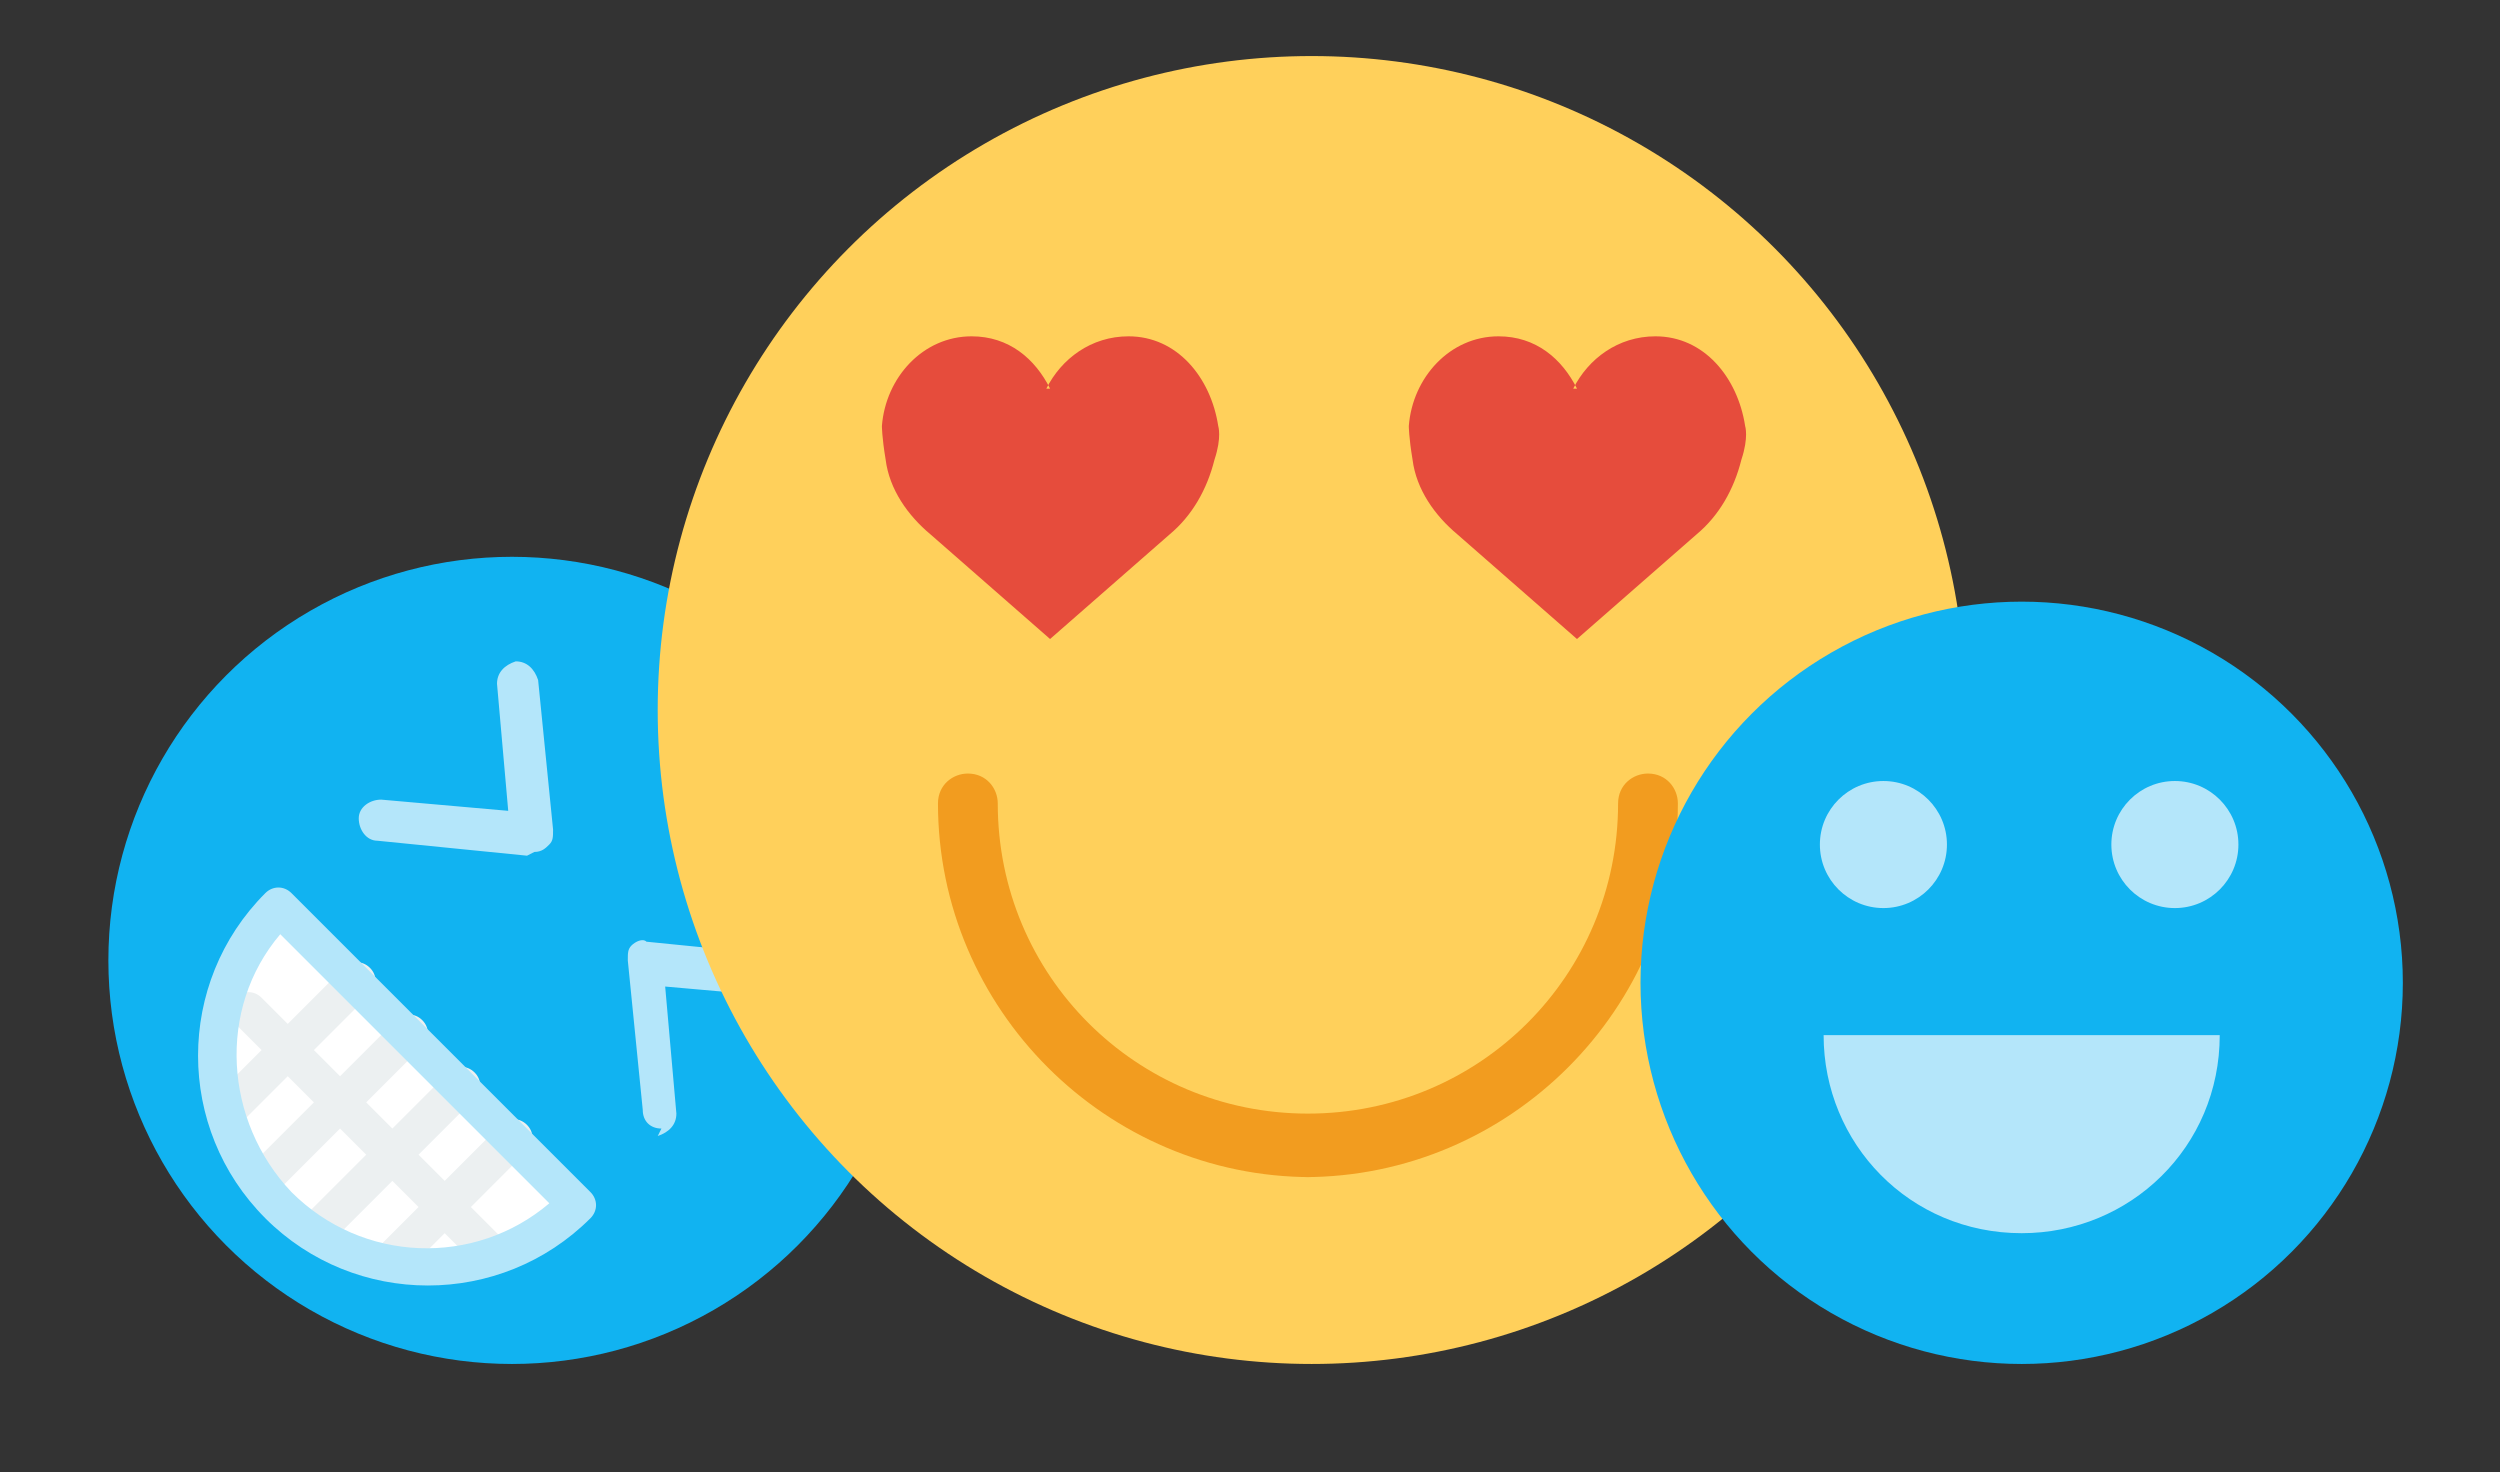 <?xml version="1.0" encoding="UTF-8"?>
<!DOCTYPE svg PUBLIC "-//W3C//DTD SVG 1.1//EN" "http://www.w3.org/Graphics/SVG/1.1/DTD/svg11.dtd">
<!-- Creator: CorelDRAW -->
<svg xmlns="http://www.w3.org/2000/svg" xml:space="preserve" width="0.669in" height="0.394in" style="shape-rendering:geometricPrecision; text-rendering:geometricPrecision; image-rendering:optimizeQuality; fill-rule:evenodd; clip-rule:evenodd"
viewBox="0 0 0.669 0.394"
 xmlns:xlink="http://www.w3.org/1999/xlink">
 <rect x="0" y="0" width="0.669" height="0.394" fill="#333333" stroke="none"/>
 <defs>
  <style type="text/css">
   <![CDATA[
    .fil5 {fill:#11B3F1}
    .fil6 {fill:#B4E6FA}
    .fil11 {fill:#E64C3C}
    .fil8 {fill:#ECF0F1}
    .fil10 {fill:#F29C1F}
    .fil9 {fill:#FFD05B}
    .fil7 {fill:white}
    .fil2 {fill:url(#id10)}
    .fil3 {fill:url(#id11)}
    .fil1 {fill:url(#id12)}
    .fil4 {fill:url(#id13)}
    .fil0 {fill:url(#id14)}
   ]]>
  </style>
  <mask id="id0">
  <linearGradient id="id1" gradientUnits="userSpaceOnUse" x1="6.167" y1="-6.005" x2="7.302" y2="-6.537">
   <stop offset="0" style="stop-opacity:0.808; stop-color:white"/>
   <stop offset="0.478" style="stop-opacity:0.455; stop-color:white"/>
   <stop offset="1" style="stop-opacity:0.102; stop-color:white"/>
  </linearGradient>
   <rect style="fill:url(#id1)" x="6.218" y="-6.646" width="1.033" height="0.749"/>
  </mask>
  <mask id="id2">
  <linearGradient id="id3" gradientUnits="userSpaceOnUse" x1="5.259" y1="-4.436" x2="7.1" y2="-5.299">
   <stop offset="0" style="stop-opacity:0.808; stop-color:white"/>
   <stop offset="0.478" style="stop-opacity:0.455; stop-color:white"/>
   <stop offset="1" style="stop-opacity:0.102; stop-color:white"/>
  </linearGradient>
   <rect style="fill:url(#id3)" x="5.317" y="-5.422" width="1.726" height="1.109"/>
  </mask>
  <mask id="id4">
  <linearGradient id="id5" gradientUnits="userSpaceOnUse" x1="5.886" y1="-5.178" x2="7.31" y2="-5.846">
   <stop offset="0" style="stop-opacity:0.808; stop-color:white"/>
   <stop offset="0.478" style="stop-opacity:0.455; stop-color:white"/>
   <stop offset="1" style="stop-opacity:0.102; stop-color:white"/>
  </linearGradient>
   <rect style="fill:url(#id5)" x="5.898" y="-5.874" width="1.399" height="0.724"/>
  </mask>
  <mask id="id6">
  <linearGradient id="id7" gradientUnits="userSpaceOnUse" x1="5.78" y1="-5.313" x2="7.311" y2="-6.031">
   <stop offset="0" style="stop-opacity:0.808; stop-color:white"/>
   <stop offset="0.478" style="stop-opacity:0.455; stop-color:white"/>
   <stop offset="1" style="stop-opacity:0.102; stop-color:white"/>
  </linearGradient>
   <rect style="fill:url(#id7)" x="5.783" y="-6.038" width="1.525" height="0.732"/>
  </mask>
  <mask id="id8">
  <linearGradient id="id9" gradientUnits="userSpaceOnUse" x1="5.89" y1="-4.661" x2="8.502" y2="-5.886">
   <stop offset="0" style="stop-opacity:0.808; stop-color:white"/>
   <stop offset="0.478" style="stop-opacity:0.455; stop-color:white"/>
   <stop offset="1" style="stop-opacity:0.102; stop-color:white"/>
  </linearGradient>
   <rect style="fill:url(#id9)" x="5.988" y="-6.095" width="2.416" height="1.644"/>
  </mask>
  <linearGradient id="id10" gradientUnits="userSpaceOnUse" x1="5.886" y1="-5.178" x2="7.31" y2="-5.846">
   <stop offset="0" style="stop-color:white"/>
   <stop offset="1" style="stop-color:white"/>
  </linearGradient>
  <linearGradient id="id11" gradientUnits="userSpaceOnUse" xlink:href="#id10" x1="5.795" y1="-5.32" x2="7.296" y2="-6.024">
  </linearGradient>
  <linearGradient id="id12" gradientUnits="userSpaceOnUse" xlink:href="#id10" x1="5.296" y1="-4.454" x2="7.063" y2="-5.282">
  </linearGradient>
  <linearGradient id="id13" gradientUnits="userSpaceOnUse" xlink:href="#id10" x1="5.968" y1="-4.697" x2="8.424" y2="-5.849">
  </linearGradient>
  <linearGradient id="id14" gradientUnits="userSpaceOnUse" xlink:href="#id10" x1="6.213" y1="-6.026" x2="7.256" y2="-6.516">
  </linearGradient>
 </defs>
<symbol id="Fm17-133-0" viewBox="6.28 -6.645 0.909 0.749">
 <path class="fil0" style="mask:url(#id0)" d="M7.189 -5.959c0,0 -0.406,0.141 -0.691,-0.002 -0.308,-0.153 -0.259,-0.599 -0.042,-0.676 0.149,-0.053 0.099,0.14 0.035,0.253 -0.083,0.146 -0.116,0.543 0.698,0.425l0 0z"/>
</symbol>
<symbol id="Fm18-134-0" viewBox="5.367 -5.422 1.584 1.005">
 <path class="fil1" style="mask:url(#id2)" d="M6.344 -4.946c-0.178,0.121 -0.39,0.187 -0.602,0.211 -0.106,0.012 -0.389,0.002 -0.374,0.172 0.005,0.056 0.072,0.09 0.118,0.108 0.368,0.141 0.674,-0.136 0.91,-0.382 0.067,-0.07 0.13,-0.143 0.196,-0.215 0.117,-0.126 0.227,-0.259 0.359,-0.371 -0.198,0.162 -0.392,0.328 -0.603,0.473 -0.002,0.001 -0.003,0.002 -0.005,0.003l0 0z"/>
</symbol>
<symbol id="Fm16-132-0" viewBox="5.899 -5.847 1.399 0.59">
 <path class="fil2" style="mask:url(#id4)" d="M5.899 -5.359c0,0 0.272,0.209 0.642,0.03 0.403,-0.195 0.582,-0.363 0.756,-0.517 0,0 -0.45,0.359 -0.85,0.522 -0.273,0.111 -0.549,-0.034 -0.549,-0.034z"/>
</symbol>
<symbol id="Fm15-131-0" viewBox="5.841 -5.908 1.467 0.543">
 <path class="fil3" style="mask:url(#id6)" d="M6.098 -5.667c-0.071,-0.038 -0.223,-0.04 -0.25,0.053 -0.066,0.232 0.291,0.26 0.428,0.245 0.139,-0.015 0.648,-0.195 1.031,-0.539 -0.075,-0 -0.733,0.495 -1.21,0.241l0 0z"/>
</symbol>
<symbol id="Fm19-135-0" viewBox="6.128 -5.962 2.183 1.511">
 <path class="fil4" style="mask:url(#id8)" d="M6.128 -4.451c0,0 0.549,-0.588 0.988,-1.041 0.439,-0.453 0.773,-0.542 1.195,-0.42 0,0 -0.635,-0.183 -1.166,0.434 -0.646,0.752 -1.017,1.027 -1.017,1.027z"/>
</symbol>
 <g id="Layer_x0020_1">
  <g id="_302363216">
   <g>
    <circle id="_282312800" class="fil5" cx="0.137" cy="0.257" r="0.108"/>
    <path id="_282313064" class="fil6" d="M0.177 0.302c-0.003,0 -0.005,-0.002 -0.005,-0.005l-0.004 -0.04c-0,-0.002 0,-0.003 0.001,-0.004 0.001,-0.001 0.003,-0.002 0.004,-0.001l0.04 0.004c0.003,0 0.005,0.003 0.005,0.006 -0,0.003 -0.003,0.005 -0.006,0.005l-0.034 -0.003 0.003 0.034c0,0.003 -0.002,0.005 -0.005,0.006 -0,1.1811e-005 -0,1.9685e-005 -0,1.9685e-005z"/>
    <path id="_282312992" class="fil6" d="M0.141 0.229c-0,0 -0,-3.93701e-006 -0,-1.9685e-005l-0.04 -0.004c-0.003,-0 -0.005,-0.003 -0.005,-0.006 0,-0.003 0.003,-0.005 0.006,-0.005l0.034 0.003 -0.003 -0.034c-0,-0.003 0.002,-0.005 0.005,-0.006 0.003,-0 0.005,0.002 0.006,0.005l0.004 0.04c0,0.002 -0,0.003 -0.001,0.004 -0.001,0.001 -0.002,0.002 -0.004,0.002z"/>
    <path id="_282315656" class="fil7" d="M0.155 0.323l-0.08 -0.08c-0.022,0.022 -0.022,0.058 0,0.08 0.022,0.022 0.058,0.022 0.08,0z"/>
    <path id="_282313088" class="fil8" d="M0.133 0.33l-0.007 -0.007 0.015 -0.015c0.002,-0.002 0.002,-0.005 0,-0.007 -0.002,-0.002 -0.005,-0.002 -0.007,0l-0.015 0.015 -0.007 -0.007 0.015 -0.015c0.002,-0.002 0.002,-0.005 0,-0.007 -0.002,-0.002 -0.005,-0.002 -0.007,0l-0.015 0.015 -0.007 -0.007 0.015 -0.015c0.002,-0.002 0.002,-0.005 0,-0.007 -0.002,-0.002 -0.005,-0.002 -0.007,0l-0.015 0.015 -0.007 -0.007 0.015 -0.015c0.002,-0.002 0.002,-0.005 0,-0.007 -0.002,-0.002 -0.005,-0.002 -0.007,0l-0.015 0.015 -0.007 -0.007c-0.002,-0.002 -0.005,-0.002 -0.007,0 -0.002,0.002 -0.002,0.005 0,0.007l0.007 0.007 -0.011 0.011c-0.002,0.002 -0.002,0.005 0,0.007 0.002,0.002 0.005,0.002 0.007,0l0.011 -0.011 0.007 0.007 -0.015 0.015c-0.002,0.002 -0.002,0.005 0,0.007 0.002,0.002 0.005,0.002 0.007,0l0.015 -0.015 0.007 0.007 -0.015 0.015c-0.002,0.002 -0.002,0.005 0,0.007 0.002,0.002 0.005,0.002 0.007,0l0.015 -0.015 0.007 0.007 -0.011 0.011c-0.002,0.002 -0.002,0.005 0,0.007 0.002,0.002 0.005,0.002 0.007,0l0.011 -0.011 0.007 0.007c0.002,0.002 0.005,0.002 0.007,0 0.002,-0.002 0.002,-0.005 7.87402e-006,-0.007z"/>
    <path id="_282315824" class="fil6" d="M0.071 0.326c-0.024,-0.024 -0.024,-0.063 0,-0.087 0.002,-0.002 0.005,-0.002 0.007,0l0.08 0.08c0.002,0.002 0.002,0.005 0,0.007 -0.024,0.024 -0.063,0.024 -0.087,7.87402e-006zm0.004 -0.076c-0.017,0.02 -0.015,0.05 0.003,0.069 0.019,0.019 0.049,0.02 0.069,0.003l-0.073 -0.073z"/>
   </g>
   <circle id="_209072088" class="fil9" cx="0.351" cy="0.19" r="0.175"/>
   <path id="_302107432" class="fil10" d="M0.351 0.315c-0.055,0 -0.1,-0.045 -0.1,-0.1 0,-0.005 0.004,-0.008 0.008,-0.008 0.005,0 0.008,0.004 0.008,0.008 0,0.046 0.037,0.083 0.083,0.083 0.046,0 0.083,-0.037 0.083,-0.083 0,-0.005 0.004,-0.008 0.008,-0.008 0.005,0 0.008,0.004 0.008,0.008 0,0.055 -0.045,0.1 -0.1,0.1z"/>
   <path id="_302107768" class="fil11" d="M0.28 0.104c0.004,-0.008 0.012,-0.014 0.022,-0.014 0.013,0 0.022,0.011 0.024,0.024 0,0 0.001,0.003 -0.001,0.009 -0.002,0.008 -0.006,0.015 -0.012,0.02l-0.032 0.028 -0.032 -0.028c-0.006,-0.005 -0.011,-0.012 -0.012,-0.02 -0.001,-0.006 -0.001,-0.009 -0.001,-0.009 0.001,-0.013 0.011,-0.024 0.024,-0.024 0.01,0 0.017,0.006 0.021,0.014z"/>
   <path id="_302107720" class="fil11" d="M0.421 0.104c0.004,-0.008 0.012,-0.014 0.022,-0.014 0.013,0 0.022,0.011 0.024,0.024 0,0 0.001,0.003 -0.001,0.009 -0.002,0.008 -0.006,0.015 -0.012,0.02l-0.032 0.028 -0.032 -0.028c-0.006,-0.005 -0.011,-0.012 -0.012,-0.02 -0.001,-0.006 -0.001,-0.009 -0.001,-0.009 0.001,-0.013 0.011,-0.024 0.024,-0.024 0.01,0 0.017,0.006 0.021,0.014z"/>
   <g>
    <circle id="_282312704" class="fil5" cx="0.541" cy="0.263" r="0.102"/>
    <circle id="_302107840" class="fil6" cx="0.504" cy="0.226" r="0.017"/>
    <circle id="_302107672" class="fil6" cx="0.582" cy="0.226" r="0.017"/>
    <path id="_302107984" class="fil6" d="M0.594 0.277c0,0.03 -0.024,0.053 -0.053,0.053 -0.03,0 -0.053,-0.024 -0.053,-0.053l0.107 0z"/>
   </g>
  </g>
 </g>
</svg>
